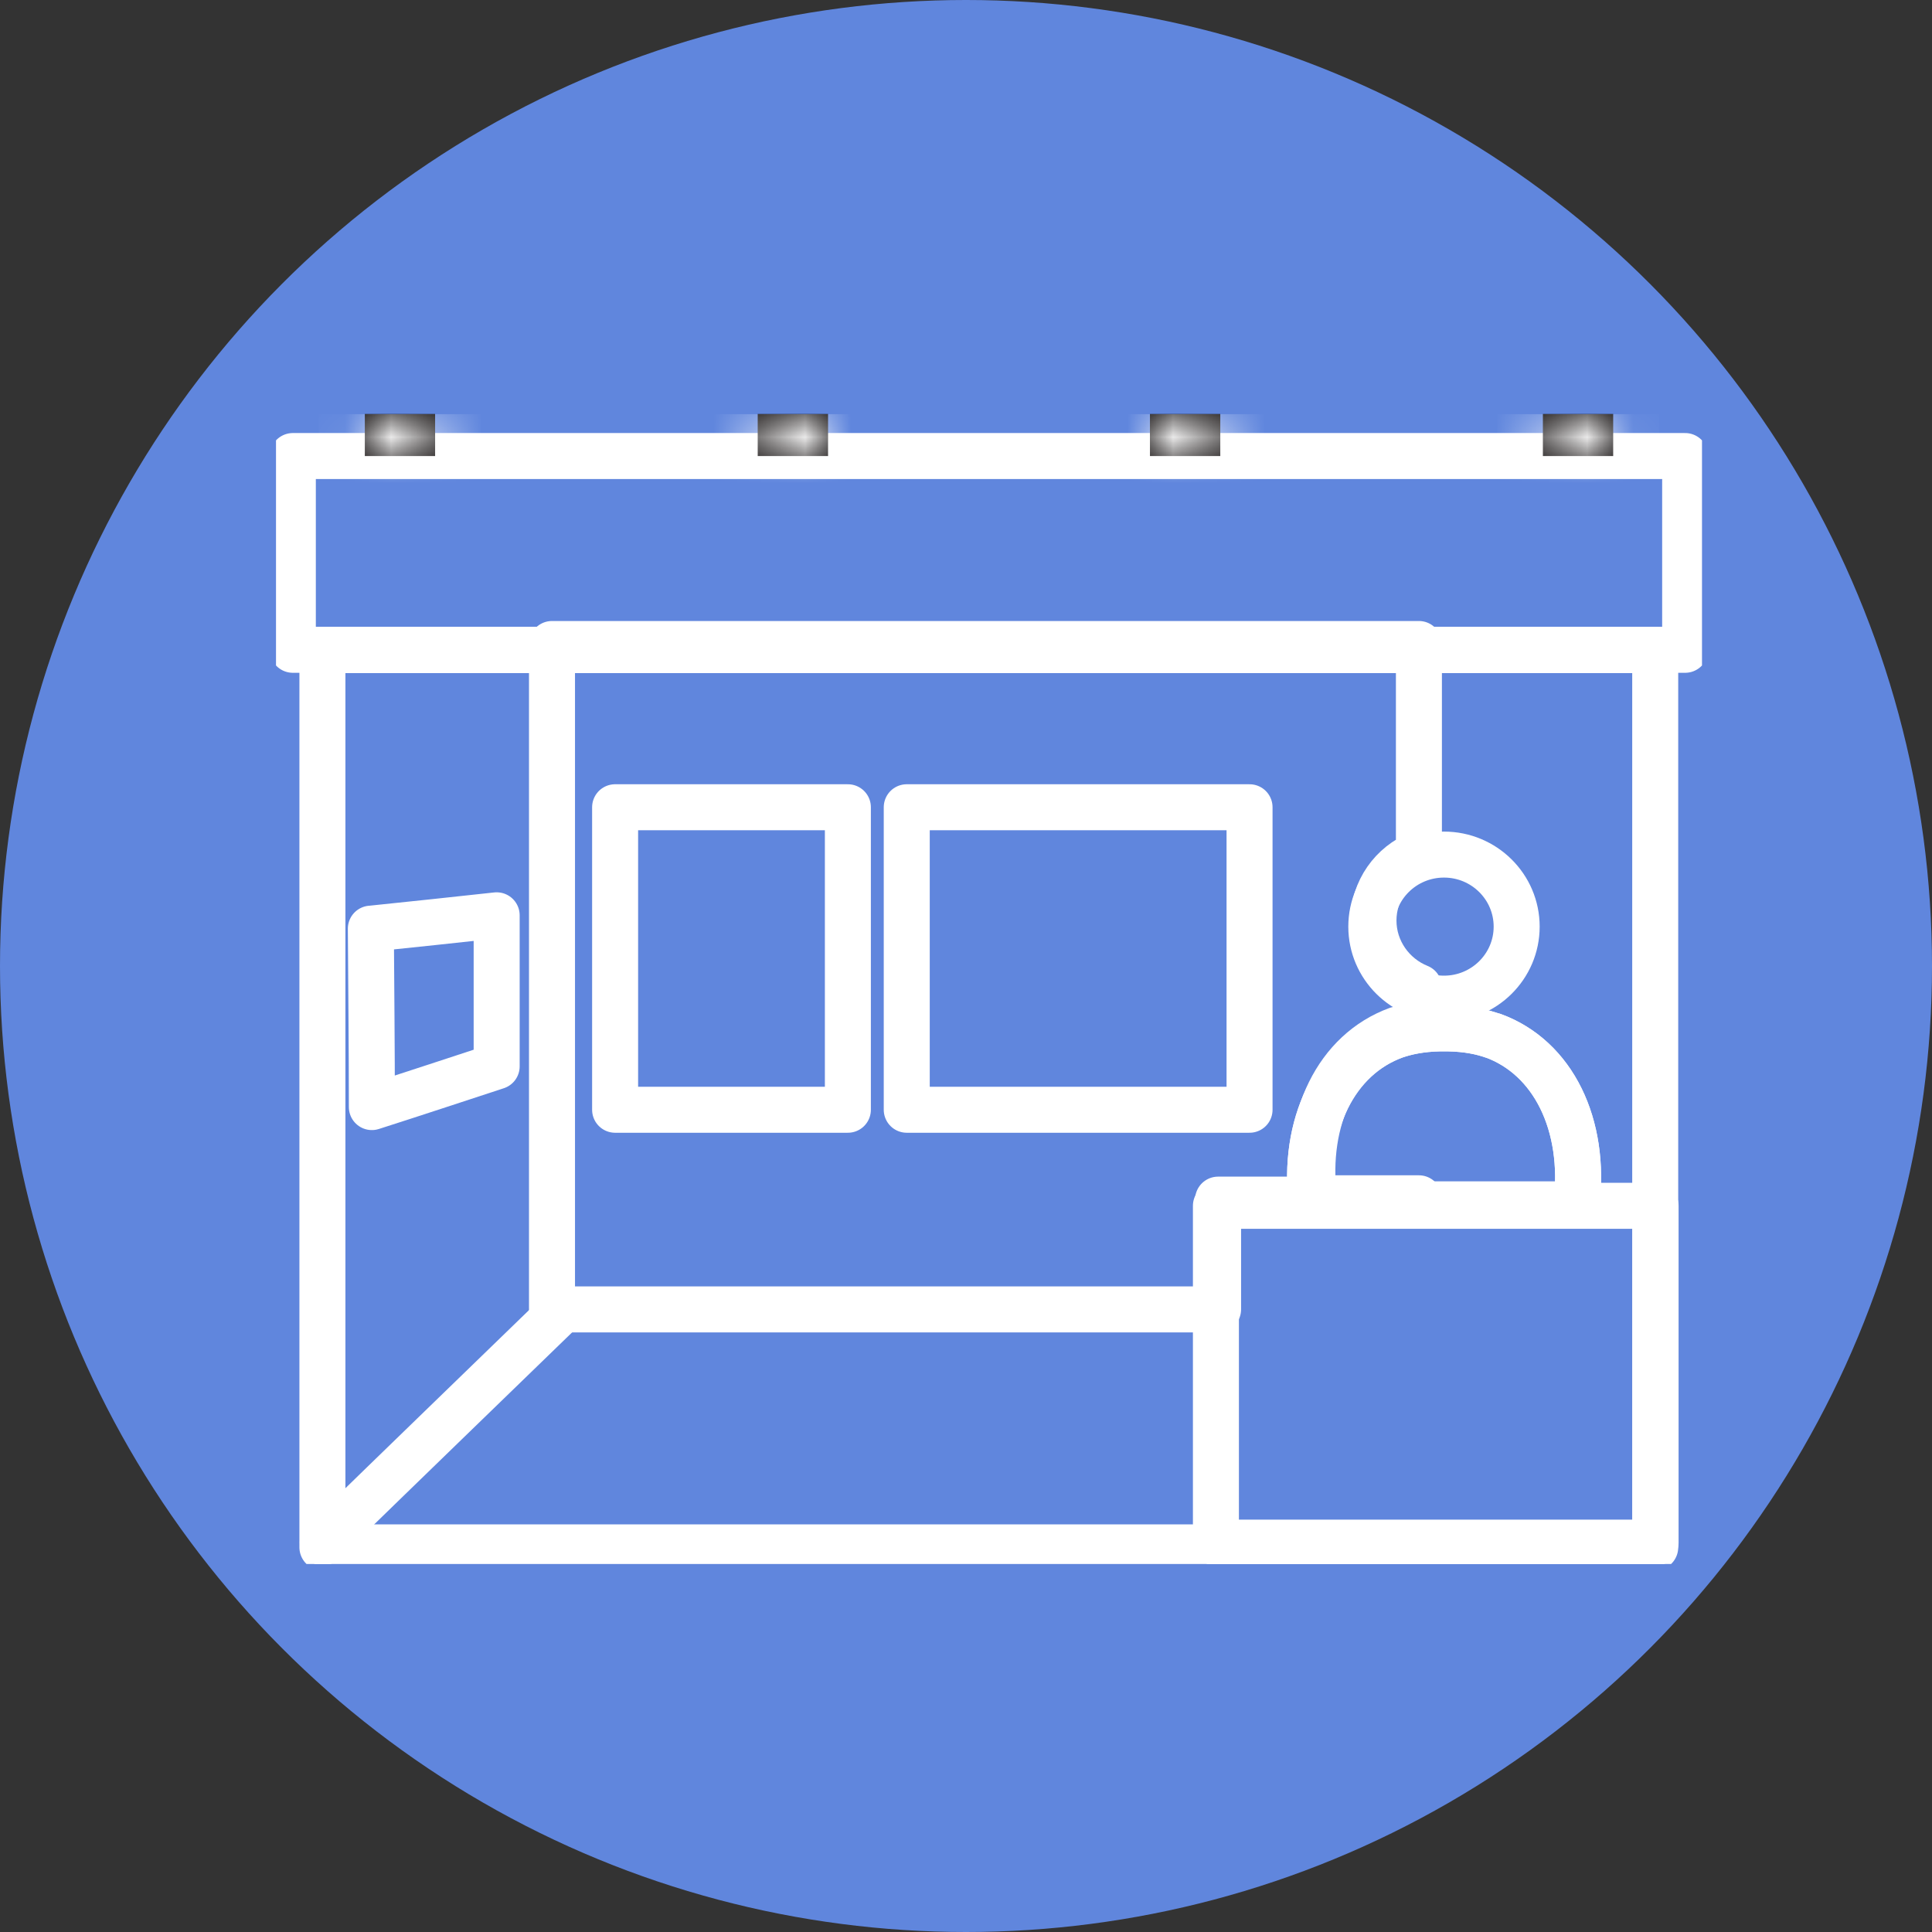 <svg width="42" height="42" viewBox="0 0 42 42" fill="none" xmlns="http://www.w3.org/2000/svg">
<rect x="0" y="0" width="42" height="42" fill="#333333" stroke="none"/>
<circle cx="21" cy="21" r="21" fill="#6086DD"/>
<g clip-path="url(#clip0_8_486)">
<path d="M35.983 14.133H7.009V33.638H35.983V14.133Z" stroke="white" stroke-linecap="round" stroke-linejoin="round"/>
<path d="M12.209 28.49C10.476 30.172 8.742 31.847 7.017 33.529" stroke="white" stroke-linecap="round" stroke-linejoin="round"/>
<path d="M36.634 9.914H6.366V14.126H36.634V9.914Z" stroke="white" stroke-linecap="round" stroke-linejoin="round"/>
<mask id="path-5-inside-1_8_486" fill="white">
<path d="M9.459 9H7.931V9.914H9.459V9Z"/>
</mask>
<path d="M9.459 9H7.931V9.914H9.459V9Z" fill="#040000"/>
<path d="M7.931 9V8H6.931V9H7.931ZM9.459 9H10.459V8H9.459V9ZM9.459 9.914V10.914H10.459V9.914H9.459ZM7.931 9.914H6.931V10.914H7.931V9.914ZM7.931 10H9.459V8H7.931V10ZM8.459 9V9.914H10.459V9H8.459ZM9.459 8.914H7.931V10.914H9.459V8.914ZM8.931 9.914V9H6.931V9.914H8.931Z" fill="white" mask="url(#path-5-inside-1_8_486)"/>
<mask id="path-7-inside-2_8_486" fill="white">
<path d="M18.001 9H16.472V9.914H18.001V9Z"/>
</mask>
<path d="M18.001 9H16.472V9.914H18.001V9Z" fill="#040000"/>
<path d="M16.472 9V8H15.472V9H16.472ZM18.001 9H19.001V8H18.001V9ZM18.001 9.914V10.914H19.001V9.914H18.001ZM16.472 9.914H15.472V10.914H16.472V9.914ZM16.472 10H18.001V8H16.472V10ZM17.001 9V9.914H19.001V9H17.001ZM18.001 8.914H16.472V10.914H18.001V8.914ZM17.472 9.914V9H15.472V9.914H17.472Z" fill="white" mask="url(#path-7-inside-2_8_486)"/>
<mask id="path-9-inside-3_8_486" fill="white">
<path d="M33.541 9.914H35.069V9H33.541V9.914Z"/>
</mask>
<path d="M33.541 9.914H35.069V9H33.541V9.914Z" fill="#040000"/>
<path d="M35.069 9.914V10.914H36.069V9.914H35.069ZM33.541 9.914H32.541V10.914H33.541V9.914ZM33.541 9V8H32.541V9H33.541ZM35.069 9H36.069V8H35.069V9ZM35.069 8.914H33.541V10.914H35.069V8.914ZM34.541 9.914V9H32.541V9.914H34.541ZM33.541 10H35.069V8H33.541V10ZM34.069 9V9.914H36.069V9H34.069Z" fill="white" mask="url(#path-9-inside-3_8_486)"/>
<mask id="path-11-inside-4_8_486" fill="white">
<path d="M24.999 9.914H26.528V9H24.999V9.914Z"/>
</mask>
<path d="M24.999 9.914H26.528V9H24.999V9.914Z" fill="#040000"/>
<path d="M26.528 9.914V10.914H27.528V9.914H26.528ZM24.999 9.914H23.999V10.914H24.999V9.914ZM24.999 9V8H23.999V9H24.999ZM26.528 9H27.528V8H26.528V9ZM26.528 8.914H24.999V10.914H26.528V8.914ZM25.999 9.914V9H23.999V9.914H25.999ZM24.999 10H26.528V8H24.999V10ZM25.528 9V9.914H27.528V9H25.528Z" fill="white" mask="url(#path-11-inside-4_8_486)"/>
<path d="M35.991 26.213H26.433V33.536H35.991V26.213Z" stroke="white" stroke-linecap="round" stroke-linejoin="round"/>
<path d="M18.432 17.549H13.372V24.125H18.432V17.549Z" stroke="white" stroke-linecap="round" stroke-linejoin="round"/>
<path d="M27.164 17.549H19.712V24.125H27.164V17.549Z" stroke="white" stroke-linecap="round" stroke-linejoin="round"/>
<path d="M8.07 20.188C8.976 20.093 9.891 19.999 10.797 19.898V23.182C9.891 23.479 8.991 23.777 8.084 24.067C8.084 22.776 8.07 21.478 8.062 20.188H8.07Z" stroke="white" stroke-linecap="round" stroke-linejoin="round"/>
<path d="M32.451 22.515C32.225 22.435 31.903 22.363 31.486 22.356C31.449 22.356 31.42 22.356 31.391 22.356C31.354 22.356 31.325 22.356 31.296 22.356C30.886 22.363 30.564 22.435 30.331 22.515C29.021 22.986 28.305 24.451 28.517 26.184H34.272C34.477 24.451 33.768 22.994 32.459 22.515H32.451Z" stroke="white" stroke-linecap="round" stroke-linejoin="round"/>
<path d="M31.391 21.71C32.263 21.71 32.971 21.009 32.971 20.144C32.971 19.279 32.263 18.578 31.391 18.578C30.518 18.578 29.811 19.279 29.811 20.144C29.811 21.009 30.518 21.71 31.391 21.71Z" stroke="white" stroke-linecap="round" stroke-linejoin="round"/>
<path d="M32.451 22.515C32.225 22.435 31.903 22.363 31.486 22.356C31.449 22.356 31.42 22.356 31.391 22.356C31.354 22.356 31.325 22.356 31.296 22.356C30.886 22.363 30.564 22.435 30.331 22.515C29.021 22.986 28.305 24.451 28.517 26.184H34.272C34.477 24.451 33.768 22.994 32.459 22.515H32.451Z" stroke="white" stroke-linecap="round" stroke-linejoin="round"/>
<path d="M30.385 22.382C30.509 22.338 30.67 22.295 30.846 22.266V21.461C30.268 21.229 29.858 20.663 29.858 20.011C29.858 19.358 30.268 18.793 30.846 18.561V14H12V28.465H26.48V26.079H30.846V26.05H28.564C28.359 24.318 29.069 22.86 30.378 22.382H30.385Z" stroke="white" stroke-linecap="round" stroke-linejoin="round"/>
</g>
<defs>
<clipPath id="clip0_8_486">
<rect width="31" height="25" fill="white" transform="translate(6 9)"/>
</clipPath>
</defs>
</svg>
